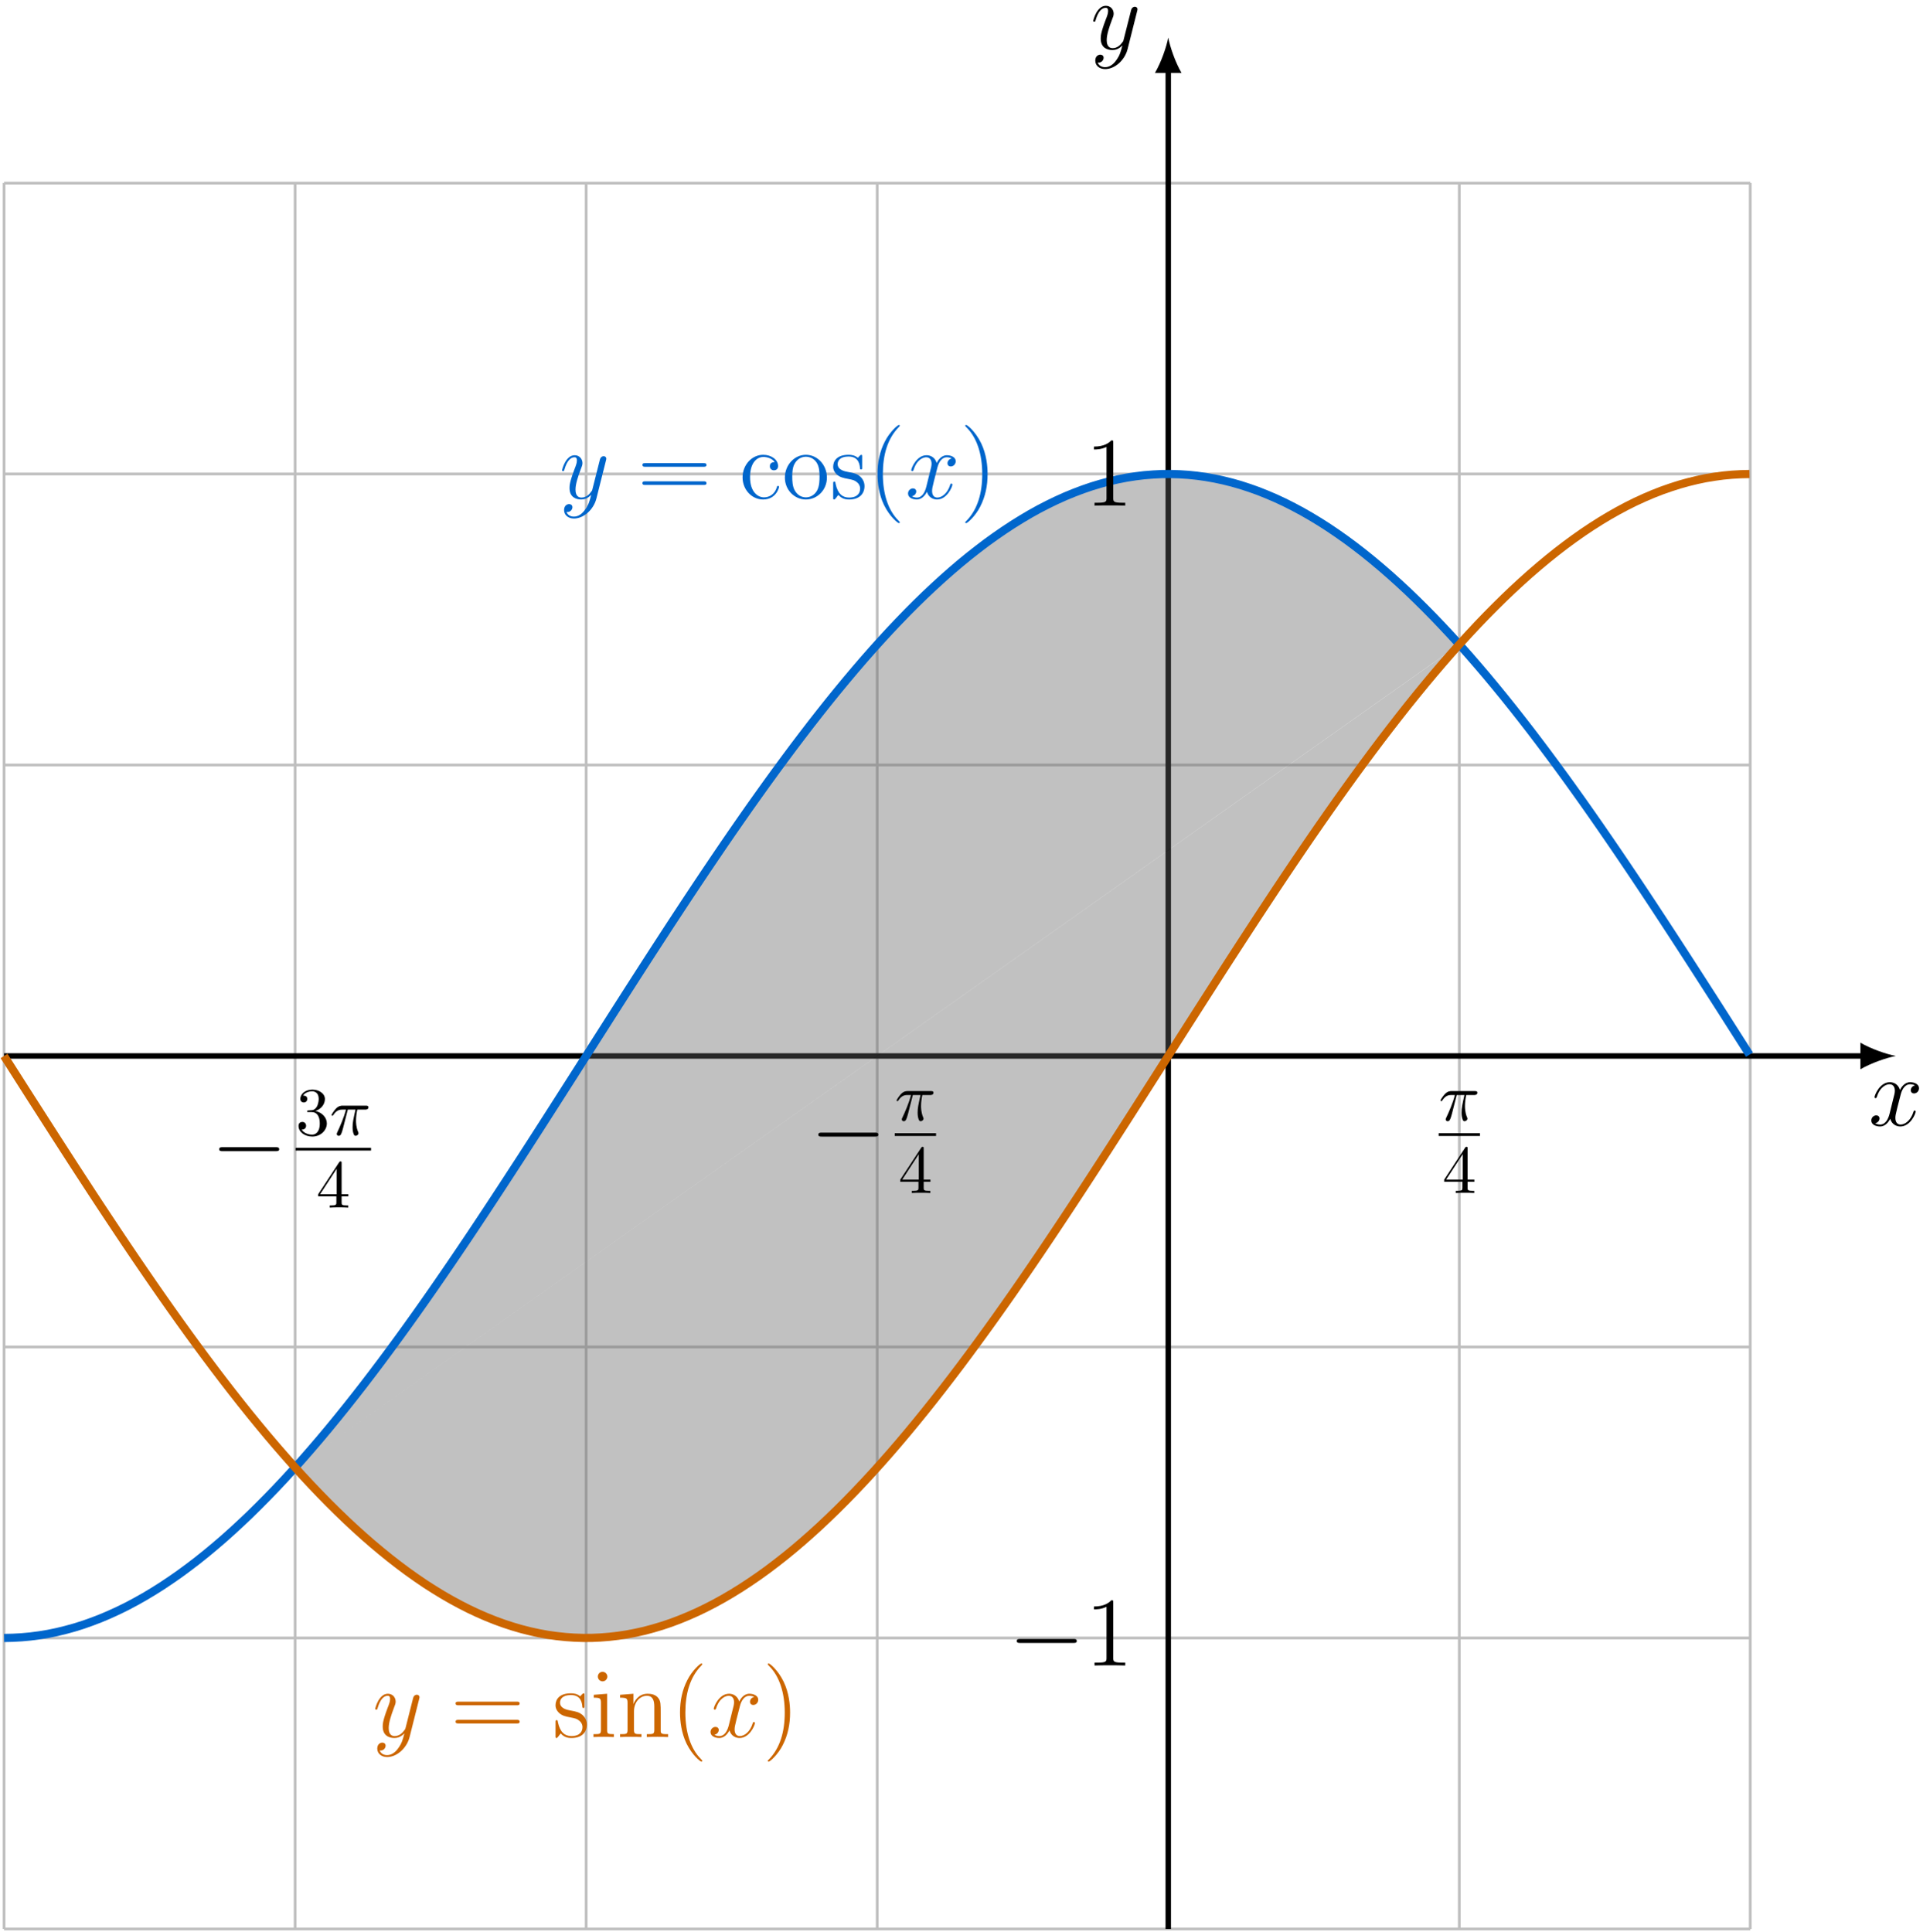 <?xml version="1.0" encoding="UTF-8"?>
<svg xmlns="http://www.w3.org/2000/svg" xmlns:xlink="http://www.w3.org/1999/xlink" width="281.963" height="282.256" viewBox="0 0 281.963 282.256">
<defs>
<g>
<g id="glyph-0-0">
<path d="M 6.797 -5.859 C 6.344 -5.766 6.172 -5.422 6.172 -5.156 C 6.172 -4.812 6.438 -4.688 6.641 -4.688 C 7.078 -4.688 7.375 -5.062 7.375 -5.453 C 7.375 -6.047 6.688 -6.328 6.078 -6.328 C 5.203 -6.328 4.719 -5.469 4.594 -5.188 C 4.266 -6.266 3.375 -6.328 3.109 -6.328 C 1.656 -6.328 0.875 -4.453 0.875 -4.125 C 0.875 -4.078 0.938 -4 1.031 -4 C 1.141 -4 1.172 -4.094 1.203 -4.141 C 1.688 -5.734 2.656 -6.031 3.062 -6.031 C 3.719 -6.031 3.844 -5.438 3.844 -5.094 C 3.844 -4.781 3.766 -4.453 3.578 -3.766 L 3.094 -1.797 C 2.891 -0.938 2.469 -0.141 1.703 -0.141 C 1.641 -0.141 1.281 -0.141 0.969 -0.328 C 1.484 -0.438 1.609 -0.859 1.609 -1.031 C 1.609 -1.312 1.391 -1.484 1.125 -1.484 C 0.781 -1.484 0.406 -1.188 0.406 -0.734 C 0.406 -0.125 1.078 0.141 1.688 0.141 C 2.375 0.141 2.875 -0.406 3.172 -0.984 C 3.406 -0.141 4.109 0.141 4.641 0.141 C 6.109 0.141 6.891 -1.734 6.891 -2.047 C 6.891 -2.125 6.828 -2.188 6.734 -2.188 C 6.609 -2.188 6.594 -2.109 6.562 -2 C 6.172 -0.734 5.328 -0.141 4.688 -0.141 C 4.188 -0.141 3.922 -0.516 3.922 -1.109 C 3.922 -1.422 3.969 -1.656 4.203 -2.594 L 4.703 -4.547 C 4.922 -5.406 5.406 -6.031 6.062 -6.031 C 6.094 -6.031 6.5 -6.031 6.797 -5.859 Z M 6.797 -5.859 "/>
</g>
<g id="glyph-0-1">
<path d="M 3.766 1.609 C 3.391 2.156 2.828 2.641 2.125 2.641 C 1.953 2.641 1.266 2.609 1.047 1.953 C 1.094 1.969 1.156 1.969 1.188 1.969 C 1.625 1.969 1.906 1.594 1.906 1.266 C 1.906 0.938 1.641 0.812 1.422 0.812 C 1.188 0.812 0.688 0.984 0.688 1.688 C 0.688 2.422 1.312 2.922 2.125 2.922 C 3.562 2.922 5 1.609 5.406 0.016 L 6.812 -5.578 C 6.828 -5.656 6.859 -5.734 6.859 -5.828 C 6.859 -6.031 6.688 -6.188 6.469 -6.188 C 6.344 -6.188 6.031 -6.125 5.922 -5.688 L 4.859 -1.484 C 4.797 -1.219 4.797 -1.188 4.672 -1.031 C 4.391 -0.625 3.922 -0.141 3.234 -0.141 C 2.422 -0.141 2.359 -0.938 2.359 -1.312 C 2.359 -2.141 2.734 -3.234 3.125 -4.281 C 3.281 -4.688 3.375 -4.891 3.375 -5.172 C 3.375 -5.781 2.938 -6.328 2.234 -6.328 C 0.922 -6.328 0.391 -4.25 0.391 -4.125 C 0.391 -4.078 0.438 -4 0.547 -4 C 0.672 -4 0.688 -4.062 0.75 -4.266 C 1.094 -5.469 1.641 -6.031 2.188 -6.031 C 2.328 -6.031 2.562 -6.031 2.562 -5.562 C 2.562 -5.188 2.406 -4.781 2.188 -4.234 C 1.484 -2.359 1.484 -1.875 1.484 -1.531 C 1.484 -0.172 2.469 0.141 3.188 0.141 C 3.594 0.141 4.109 0.016 4.625 -0.516 L 4.641 -0.5 C 4.422 0.344 4.281 0.906 3.766 1.609 Z M 3.766 1.609 "/>
</g>
<g id="glyph-1-0">
<path d="M 9.688 -4.641 C 9.891 -4.641 10.141 -4.641 10.141 -4.906 C 10.141 -5.172 9.891 -5.172 9.688 -5.172 L 1.234 -5.172 C 1.031 -5.172 0.781 -5.172 0.781 -4.922 C 0.781 -4.641 1.016 -4.641 1.234 -4.641 Z M 9.688 -1.984 C 9.891 -1.984 10.141 -1.984 10.141 -2.234 C 10.141 -2.516 9.891 -2.516 9.688 -2.516 L 1.234 -2.516 C 1.031 -2.516 0.781 -2.516 0.781 -2.25 C 0.781 -1.984 1.016 -1.984 1.234 -1.984 Z M 9.688 -1.984 "/>
</g>
<g id="glyph-1-1">
<path d="M 5.188 -5.312 C 5.016 -5.312 4.484 -5.312 4.484 -4.719 C 4.484 -4.375 4.734 -4.125 5.078 -4.125 C 5.406 -4.125 5.688 -4.328 5.688 -4.75 C 5.688 -5.703 4.672 -6.391 3.516 -6.391 C 1.844 -6.391 0.5 -4.906 0.5 -3.094 C 0.5 -1.266 1.875 0.141 3.5 0.141 C 5.391 0.141 5.828 -1.578 5.828 -1.703 C 5.828 -1.844 5.719 -1.844 5.688 -1.844 C 5.547 -1.844 5.531 -1.797 5.5 -1.625 C 5.172 -0.609 4.406 -0.172 3.625 -0.172 C 2.75 -0.172 1.594 -0.938 1.594 -3.109 C 1.594 -5.5 2.812 -6.078 3.531 -6.078 C 4.078 -6.078 4.859 -5.859 5.188 -5.312 Z M 5.188 -5.312 "/>
</g>
<g id="glyph-1-2">
<path d="M 6.578 -3.062 C 6.578 -4.922 5.172 -6.391 3.516 -6.391 C 1.797 -6.391 0.438 -4.875 0.438 -3.062 C 0.438 -1.234 1.859 0.141 3.5 0.141 C 5.188 0.141 6.578 -1.266 6.578 -3.062 Z M 3.516 -0.172 C 2.984 -0.172 2.344 -0.406 1.922 -1.109 C 1.531 -1.75 1.516 -2.594 1.516 -3.203 C 1.516 -3.75 1.516 -4.625 1.969 -5.266 C 2.359 -5.875 3 -6.109 3.5 -6.109 C 4.062 -6.109 4.656 -5.859 5.047 -5.297 C 5.5 -4.641 5.5 -3.734 5.5 -3.203 C 5.5 -2.703 5.5 -1.812 5.125 -1.141 C 4.719 -0.438 4.062 -0.172 3.516 -0.172 Z M 3.516 -0.172 "/>
</g>
<g id="glyph-1-3">
<path d="M 4.703 -6.062 C 4.703 -6.328 4.703 -6.391 4.562 -6.391 C 4.453 -6.391 4.172 -6.078 4.078 -5.953 C 3.625 -6.312 3.188 -6.391 2.719 -6.391 C 0.984 -6.391 0.469 -5.453 0.469 -4.656 C 0.469 -4.5 0.469 -4 1.016 -3.5 C 1.484 -3.094 1.969 -3 2.625 -2.875 C 3.406 -2.719 3.594 -2.672 3.953 -2.375 C 4.219 -2.172 4.406 -1.844 4.406 -1.453 C 4.406 -0.828 4.047 -0.141 2.781 -0.141 C 1.844 -0.141 1.141 -0.688 0.828 -2.125 C 0.781 -2.375 0.781 -2.391 0.766 -2.406 C 0.734 -2.469 0.672 -2.469 0.625 -2.469 C 0.469 -2.469 0.469 -2.391 0.469 -2.141 L 0.469 -0.188 C 0.469 0.078 0.469 0.141 0.609 0.141 C 0.688 0.141 0.703 0.125 0.953 -0.172 C 1.016 -0.266 1.016 -0.297 1.234 -0.531 C 1.781 0.141 2.547 0.141 2.797 0.141 C 4.297 0.141 5.047 -0.688 5.047 -1.828 C 5.047 -2.594 4.578 -3.062 4.453 -3.188 C 3.938 -3.625 3.547 -3.719 2.594 -3.891 C 2.172 -3.969 1.125 -4.172 1.125 -5.031 C 1.125 -5.484 1.422 -6.141 2.719 -6.141 C 4.281 -6.141 4.359 -4.812 4.391 -4.359 C 4.406 -4.25 4.5 -4.25 4.547 -4.25 C 4.703 -4.25 4.703 -4.312 4.703 -4.578 Z M 4.703 -6.062 "/>
</g>
<g id="glyph-1-4">
<path d="M 4.656 3.484 C 4.656 3.438 4.656 3.406 4.422 3.172 C 2.984 1.719 2.188 -0.641 2.188 -3.578 C 2.188 -6.359 2.859 -8.75 4.516 -10.438 C 4.656 -10.578 4.656 -10.594 4.656 -10.641 C 4.656 -10.734 4.594 -10.75 4.531 -10.75 C 4.344 -10.75 3.172 -9.719 2.469 -8.312 C 1.734 -6.875 1.406 -5.328 1.406 -3.578 C 1.406 -2.297 1.609 -0.594 2.359 0.953 C 3.203 2.672 4.375 3.594 4.531 3.594 C 4.594 3.594 4.656 3.578 4.656 3.484 Z M 4.656 3.484 "/>
</g>
<g id="glyph-1-5">
<path d="M 4.047 -3.578 C 4.047 -4.656 3.906 -6.438 3.094 -8.109 C 2.25 -9.828 1.078 -10.75 0.922 -10.75 C 0.859 -10.75 0.781 -10.734 0.781 -10.641 C 0.781 -10.594 0.781 -10.578 1.031 -10.328 C 2.469 -8.875 3.266 -6.516 3.266 -3.578 C 3.266 -0.797 2.594 1.594 0.938 3.281 C 0.781 3.406 0.781 3.438 0.781 3.484 C 0.781 3.578 0.859 3.594 0.922 3.594 C 1.109 3.594 2.281 2.562 2.984 1.156 C 3.719 -0.297 4.047 -1.844 4.047 -3.578 Z M 4.047 -3.578 "/>
</g>
<g id="glyph-1-6">
<path d="M 2.5 -8.828 C 2.5 -9.203 2.188 -9.531 1.797 -9.531 C 1.422 -9.531 1.109 -9.234 1.109 -8.844 C 1.109 -8.422 1.453 -8.141 1.797 -8.141 C 2.234 -8.141 2.5 -8.516 2.5 -8.828 Z M 0.516 -6.172 L 0.516 -5.75 C 1.438 -5.75 1.562 -5.672 1.562 -4.969 L 1.562 -1.062 C 1.562 -0.422 1.406 -0.422 0.469 -0.422 L 0.469 0 C 0.875 -0.031 1.562 -0.031 1.984 -0.031 C 2.141 -0.031 2.969 -0.031 3.453 0 L 3.453 -0.422 C 2.531 -0.422 2.469 -0.484 2.469 -1.047 L 2.469 -6.328 Z M 0.516 -6.172 "/>
</g>
<g id="glyph-1-7">
<path d="M 6.391 -3.484 C 6.391 -4.812 6.391 -5.219 6.047 -5.688 C 5.641 -6.234 4.969 -6.328 4.469 -6.328 C 3.078 -6.328 2.531 -5.141 2.422 -4.844 L 2.406 -4.844 L 2.406 -6.328 L 0.453 -6.172 L 0.453 -5.75 C 1.438 -5.75 1.547 -5.656 1.547 -4.953 L 1.547 -1.062 C 1.547 -0.422 1.391 -0.422 0.453 -0.422 L 0.453 0 C 0.828 -0.031 1.609 -0.031 2.016 -0.031 C 2.422 -0.031 3.203 -0.031 3.578 0 L 3.578 -0.422 C 2.656 -0.422 2.484 -0.422 2.484 -1.062 L 2.484 -3.734 C 2.484 -5.234 3.469 -6.031 4.359 -6.031 C 5.25 -6.031 5.453 -5.312 5.453 -4.438 L 5.453 -1.062 C 5.453 -0.422 5.297 -0.422 4.359 -0.422 L 4.359 0 C 4.734 -0.031 5.516 -0.031 5.906 -0.031 C 6.328 -0.031 7.094 -0.031 7.469 0 L 7.469 -0.422 C 6.75 -0.422 6.391 -0.422 6.391 -0.844 Z M 6.391 -3.484 "/>
</g>
<g id="glyph-1-8">
<path d="M 4.125 -9.188 C 4.125 -9.531 4.125 -9.531 3.844 -9.531 C 3.5 -9.156 2.781 -8.625 1.312 -8.625 L 1.312 -8.203 C 1.641 -8.203 2.359 -8.203 3.141 -8.578 L 3.141 -1.109 C 3.141 -0.594 3.094 -0.422 1.844 -0.422 L 1.391 -0.422 L 1.391 0 C 1.781 -0.031 3.172 -0.031 3.641 -0.031 C 4.109 -0.031 5.5 -0.031 5.875 0 L 5.875 -0.422 L 5.438 -0.422 C 4.172 -0.422 4.125 -0.594 4.125 -1.109 Z M 4.125 -9.188 "/>
</g>
<g id="glyph-2-0">
<path d="M 9.453 -3.297 C 9.703 -3.297 9.953 -3.297 9.953 -3.578 C 9.953 -3.875 9.703 -3.875 9.453 -3.875 L 1.688 -3.875 C 1.453 -3.875 1.188 -3.875 1.188 -3.578 C 1.188 -3.297 1.453 -3.297 1.688 -3.297 Z M 9.453 -3.297 "/>
</g>
<g id="glyph-3-0">
<path d="M 2.891 -3.516 C 3.703 -3.781 4.281 -4.469 4.281 -5.266 C 4.281 -6.078 3.406 -6.641 2.453 -6.641 C 1.453 -6.641 0.688 -6.047 0.688 -5.281 C 0.688 -4.953 0.906 -4.766 1.203 -4.766 C 1.5 -4.766 1.703 -4.984 1.703 -5.281 C 1.703 -5.766 1.234 -5.766 1.094 -5.766 C 1.391 -6.266 2.047 -6.391 2.406 -6.391 C 2.828 -6.391 3.375 -6.172 3.375 -5.281 C 3.375 -5.156 3.344 -4.578 3.094 -4.141 C 2.797 -3.656 2.453 -3.625 2.203 -3.625 C 2.125 -3.609 1.891 -3.594 1.812 -3.594 C 1.734 -3.578 1.672 -3.562 1.672 -3.469 C 1.672 -3.359 1.734 -3.359 1.906 -3.359 L 2.344 -3.359 C 3.156 -3.359 3.531 -2.688 3.531 -1.703 C 3.531 -0.344 2.844 -0.062 2.406 -0.062 C 1.969 -0.062 1.219 -0.234 0.875 -0.812 C 1.219 -0.766 1.531 -0.984 1.531 -1.359 C 1.531 -1.719 1.266 -1.922 0.984 -1.922 C 0.734 -1.922 0.422 -1.781 0.422 -1.344 C 0.422 -0.438 1.344 0.219 2.438 0.219 C 3.656 0.219 4.562 -0.688 4.562 -1.703 C 4.562 -2.516 3.922 -3.297 2.891 -3.516 Z M 2.891 -3.516 "/>
</g>
<g id="glyph-3-1">
<path d="M 2.938 -1.641 L 2.938 -0.781 C 2.938 -0.422 2.906 -0.312 2.172 -0.312 L 1.969 -0.312 L 1.969 0 C 2.375 -0.031 2.891 -0.031 3.312 -0.031 C 3.734 -0.031 4.25 -0.031 4.672 0 L 4.672 -0.312 L 4.453 -0.312 C 3.719 -0.312 3.703 -0.422 3.703 -0.781 L 3.703 -1.641 L 4.688 -1.641 L 4.688 -1.953 L 3.703 -1.953 L 3.703 -6.484 C 3.703 -6.688 3.703 -6.75 3.531 -6.75 C 3.453 -6.75 3.422 -6.75 3.344 -6.625 L 0.281 -1.953 L 0.281 -1.641 Z M 2.984 -1.953 L 0.562 -1.953 L 2.984 -5.672 Z M 2.984 -1.953 "/>
</g>
<g id="glyph-4-0">
<path d="M 2.641 -3.719 L 3.766 -3.719 C 3.438 -2.25 3.344 -1.812 3.344 -1.141 C 3.344 -1 3.344 -0.734 3.422 -0.391 C 3.531 0.047 3.641 0.109 3.781 0.109 C 3.984 0.109 4.203 -0.062 4.203 -0.266 C 4.203 -0.328 4.203 -0.344 4.141 -0.484 C 3.844 -1.203 3.844 -1.859 3.844 -2.141 C 3.844 -2.656 3.922 -3.203 4.031 -3.719 L 5.156 -3.719 C 5.297 -3.719 5.656 -3.719 5.656 -4.062 C 5.656 -4.297 5.438 -4.297 5.25 -4.297 L 1.906 -4.297 C 1.688 -4.297 1.312 -4.297 0.875 -3.828 C 0.531 -3.438 0.266 -2.984 0.266 -2.938 C 0.266 -2.922 0.266 -2.828 0.391 -2.828 C 0.469 -2.828 0.484 -2.875 0.547 -2.953 C 1.031 -3.719 1.609 -3.719 1.812 -3.719 L 2.375 -3.719 C 2.062 -2.516 1.531 -1.312 1.109 -0.406 C 1.031 -0.25 1.031 -0.234 1.031 -0.156 C 1.031 0.031 1.188 0.109 1.312 0.109 C 1.609 0.109 1.688 -0.172 1.812 -0.531 C 1.953 -1 1.953 -1.016 2.078 -1.516 Z M 2.641 -3.719 "/>
</g>
</g>
<clipPath id="clip-0">
<path clip-rule="nonzero" d="M 0 26 L 256 26 L 256 282.258 L 0 282.258 Z M 0 26 "/>
</clipPath>
<clipPath id="clip-1">
<path clip-rule="nonzero" d="M 170 9 L 172 9 L 172 282.258 L 170 282.258 Z M 170 9 "/>
</clipPath>
</defs>
<g clip-path="url(#clip-0)">
<path fill="none" stroke-width="0.399" stroke-linecap="butt" stroke-linejoin="miter" stroke="rgb(75%, 75%, 75%)" stroke-opacity="1" stroke-miterlimit="10" d="M -170.082 -127.561 L 85.039 -127.561 M -170.082 -85.042 L 85.039 -85.042 M -170.082 -42.518 L 85.039 -42.518 M -170.082 0.001 L 85.039 0.001 M -170.082 42.521 L 85.039 42.521 M -170.082 85.04 L 85.039 85.04 M -170.082 127.544 L 85.039 127.544 M -170.082 -127.561 L -170.082 127.56 M -127.559 -127.561 L -127.559 127.56 M -85.039 -127.561 L -85.039 127.56 M -42.52 -127.561 L -42.52 127.56 M -0 -127.561 L -0 127.56 M 42.519 -127.561 L 42.519 127.56 M 85.027 -127.561 L 85.027 127.56 " transform="matrix(1, 0, 0, -1, 170.676, 154.298)"/>
</g>
<path fill="none" stroke-width="0.797" stroke-linecap="butt" stroke-linejoin="miter" stroke="rgb(0%, 0%, 0%)" stroke-opacity="1" stroke-miterlimit="10" d="M -170.082 0.001 L 101.636 0.001 " transform="matrix(1, 0, 0, -1, 170.676, 154.298)"/>
<path fill-rule="nonzero" fill="rgb(0%, 0%, 0%)" fill-opacity="1" d="M 276.977 154.297 C 275.594 154.039 273.352 153.262 271.797 152.355 L 271.797 156.242 C 273.352 155.336 275.594 154.559 276.977 154.297 "/>
<g fill="rgb(0%, 0%, 0%)" fill-opacity="1">
<use xlink:href="#glyph-0-0" x="272.984" y="164.46"/>
</g>
<g clip-path="url(#clip-1)">
<path fill="none" stroke-width="0.797" stroke-linecap="butt" stroke-linejoin="miter" stroke="rgb(0%, 0%, 0%)" stroke-opacity="1" stroke-miterlimit="10" d="M -0 -127.561 L -0 144.157 " transform="matrix(1, 0, 0, -1, 170.676, 154.298)"/>
</g>
<path fill-rule="nonzero" fill="rgb(0%, 0%, 0%)" fill-opacity="1" d="M 170.676 5.477 C 170.418 6.859 169.641 9.105 168.734 10.656 L 172.617 10.656 C 171.711 9.105 170.934 6.859 170.676 5.477 "/>
<g fill="rgb(0%, 0%, 0%)" fill-opacity="1">
<use xlink:href="#glyph-0-1" x="159.327" y="7.173"/>
</g>
<path fill-rule="nonzero" fill="rgb(40.001%, 40.001%, 40.001%)" fill-opacity="0.4" d="M 43.117 214.43 L 50.203 206.066 L 57.289 196.816 L 64.375 186.84 L 71.461 176.309 L 78.547 165.398 L 92.719 143.203 L 99.805 132.293 L 106.891 121.762 L 113.977 111.785 L 121.062 102.539 L 128.152 94.172 L 135.238 86.84 L 142.324 80.656 L 149.41 75.738 L 156.496 72.16 L 163.582 69.992 L 170.668 69.258 L 177.754 69.988 L 184.84 72.152 L 191.926 75.73 L 199.012 80.645 L 206.098 86.824 L 213.188 94.156 L 43.117 214.43 L 50.203 221.762 L 57.289 227.945 L 64.375 232.859 L 71.461 236.441 L 78.547 238.605 L 85.633 239.336 L 92.719 238.609 L 99.805 236.441 L 106.891 232.863 L 113.977 227.949 L 121.062 221.766 L 128.152 214.434 L 135.238 206.07 L 142.324 196.824 L 149.41 186.848 L 156.496 176.316 L 163.582 165.406 L 177.754 143.211 L 184.84 132.301 L 191.926 121.77 L 199.012 111.793 L 206.098 102.543 L 213.188 94.18 "/>
<path fill="none" stroke-width="1.196" stroke-linecap="butt" stroke-linejoin="miter" stroke="rgb(0%, 40.015%, 79.999%)" stroke-opacity="1" stroke-miterlimit="10" d="M -170.082 -85.042 C -170.082 -85.042 -169.156 -85.026 -168.801 -85.011 C -168.446 -84.999 -167.875 -84.968 -167.52 -84.94 C -167.164 -84.913 -166.594 -84.862 -166.238 -84.823 C -165.883 -84.784 -165.313 -84.706 -164.953 -84.655 C -164.598 -84.604 -164.028 -84.511 -163.672 -84.444 C -163.317 -84.378 -162.746 -84.261 -162.391 -84.182 C -162.035 -84.1 -161.465 -83.964 -161.11 -83.87 C -160.754 -83.78 -160.184 -83.624 -159.828 -83.518 C -159.473 -83.413 -158.903 -83.233 -158.547 -83.116 C -158.192 -82.995 -157.621 -82.796 -157.266 -82.663 C -156.91 -82.534 -156.34 -82.315 -155.985 -82.171 C -155.629 -82.03 -155.059 -81.784 -154.703 -81.628 C -154.348 -81.472 -153.778 -81.21 -153.422 -81.042 C -153.067 -80.874 -152.496 -80.597 -152.141 -80.413 C -151.785 -80.233 -151.215 -79.929 -150.86 -79.733 C -150.504 -79.538 -149.934 -79.218 -149.578 -79.011 C -149.223 -78.804 -148.653 -78.464 -148.297 -78.245 C -147.942 -78.026 -147.371 -77.667 -147.016 -77.436 C -146.66 -77.206 -146.09 -76.823 -145.735 -76.581 C -145.379 -76.339 -144.809 -75.94 -144.453 -75.686 C -144.098 -75.432 -143.528 -75.014 -143.172 -74.745 C -142.817 -74.479 -142.246 -74.046 -141.891 -73.768 C -141.535 -73.487 -140.965 -73.034 -140.61 -72.745 C -140.254 -72.456 -139.684 -71.979 -139.328 -71.679 C -138.973 -71.382 -138.403 -70.889 -138.047 -70.581 C -137.692 -70.268 -137.121 -69.761 -136.766 -69.436 C -136.41 -69.112 -135.84 -68.589 -135.485 -68.253 C -135.129 -67.921 -134.559 -67.378 -134.203 -67.038 C -133.848 -66.694 -133.278 -66.132 -132.922 -65.776 C -132.567 -65.425 -131.996 -64.847 -131.641 -64.483 C -131.285 -64.12 -130.715 -63.53 -130.356 -63.155 C -130 -62.784 -129.43 -62.171 -129.074 -61.788 C -128.719 -61.405 -128.149 -60.784 -127.793 -60.389 C -127.438 -59.995 -126.867 -59.358 -126.512 -58.956 C -126.156 -58.554 -125.586 -57.901 -125.231 -57.487 C -124.875 -57.077 -124.305 -56.409 -123.949 -55.991 C -123.594 -55.569 -123.024 -54.889 -122.668 -54.46 C -122.313 -54.03 -121.742 -53.335 -121.387 -52.897 C -121.031 -52.46 -120.461 -51.753 -120.106 -51.307 C -119.75 -50.862 -119.18 -50.143 -118.824 -49.686 C -118.469 -49.233 -117.899 -48.503 -117.543 -48.042 C -117.188 -47.581 -116.617 -46.835 -116.262 -46.366 C -115.906 -45.901 -115.336 -45.143 -114.981 -44.667 C -114.625 -44.19 -114.055 -43.425 -113.699 -42.94 C -113.344 -42.46 -112.774 -41.682 -112.418 -41.194 C -112.063 -40.706 -111.492 -39.917 -111.137 -39.421 C -110.781 -38.925 -110.211 -38.128 -109.856 -37.628 C -109.5 -37.128 -108.93 -36.319 -108.574 -35.811 C -108.219 -35.304 -107.649 -34.487 -107.293 -33.975 C -106.938 -33.464 -106.367 -32.639 -106.012 -32.12 C -105.656 -31.604 -105.086 -30.772 -104.731 -30.249 C -104.375 -29.725 -103.805 -28.886 -103.449 -28.358 C -103.094 -27.835 -102.524 -26.983 -102.168 -26.456 C -101.813 -25.925 -101.242 -25.069 -100.887 -24.534 C -100.531 -23.999 -99.961 -23.14 -99.606 -22.6 C -99.25 -22.061 -98.68 -21.194 -98.324 -20.651 C -97.969 -20.112 -97.399 -19.241 -97.043 -18.694 C -96.688 -18.151 -96.117 -17.272 -95.762 -16.725 C -95.403 -16.179 -94.832 -15.3 -94.477 -14.749 C -94.121 -14.198 -93.551 -13.315 -93.196 -12.761 C -92.84 -12.21 -92.27 -11.323 -91.914 -10.768 C -91.559 -10.214 -90.989 -9.323 -90.633 -8.768 C -90.278 -8.214 -89.707 -7.323 -89.352 -6.764 C -88.996 -6.21 -88.426 -5.315 -88.071 -4.757 C -87.715 -4.202 -87.145 -3.304 -86.789 -2.749 C -86.434 -2.19 -85.864 -1.296 -85.508 -0.737 C -85.153 -0.179 -84.582 0.72 -84.227 1.278 C -83.871 1.833 -83.301 2.728 -82.946 3.286 C -82.59 3.845 -82.02 4.739 -81.664 5.298 C -81.309 5.857 -80.739 6.747 -80.383 7.306 C -80.028 7.861 -79.457 8.751 -79.102 9.31 C -78.746 9.864 -78.176 10.751 -77.821 11.306 C -77.465 11.861 -76.895 12.747 -76.539 13.298 C -76.184 13.849 -75.614 14.732 -75.258 15.282 C -74.903 15.833 -74.332 16.712 -73.977 17.255 C -73.621 17.802 -73.051 18.681 -72.696 19.224 C -72.34 19.767 -71.77 20.638 -71.414 21.177 C -71.059 21.716 -70.489 22.583 -70.133 23.122 C -69.778 23.657 -69.207 24.521 -68.852 25.052 C -68.496 25.587 -67.926 26.439 -67.571 26.966 C -67.215 27.497 -66.645 28.345 -66.289 28.868 C -65.934 29.396 -65.364 30.232 -65.008 30.755 C -64.653 31.275 -64.082 32.107 -63.727 32.622 C -63.371 33.138 -62.801 33.962 -62.446 34.47 C -62.09 34.982 -61.52 35.794 -61.164 36.302 C -60.805 36.806 -60.235 37.611 -59.879 38.111 C -59.524 38.611 -58.953 39.407 -58.598 39.9 C -58.242 40.392 -57.672 41.181 -57.317 41.665 C -56.961 42.153 -56.391 42.927 -56.035 43.407 C -55.68 43.888 -55.11 44.653 -54.754 45.126 C -54.399 45.599 -53.828 46.353 -53.473 46.818 C -53.117 47.286 -52.547 48.028 -52.192 48.486 C -51.836 48.946 -51.266 49.677 -50.91 50.126 C -50.555 50.579 -49.985 51.294 -49.629 51.739 C -49.274 52.181 -48.703 52.884 -48.348 53.321 C -47.992 53.755 -47.422 54.446 -47.067 54.872 C -46.711 55.302 -46.141 55.978 -45.785 56.396 C -45.43 56.814 -44.86 57.478 -44.504 57.888 C -44.149 58.298 -43.578 58.946 -43.223 59.345 C -42.867 59.743 -42.297 60.376 -41.942 60.767 C -41.586 61.157 -41.016 61.778 -40.66 62.161 C -40.305 62.54 -39.735 63.142 -39.379 63.513 C -39.024 63.884 -38.453 64.474 -38.098 64.837 C -37.742 65.196 -37.172 65.771 -36.817 66.122 C -36.461 66.474 -35.891 67.025 -35.535 67.368 C -35.18 67.708 -34.61 68.247 -34.254 68.575 C -33.899 68.907 -33.328 69.427 -32.973 69.747 C -32.617 70.068 -32.047 70.571 -31.692 70.88 C -31.336 71.189 -30.766 71.673 -30.41 71.974 C -30.055 72.271 -29.485 72.736 -29.129 73.025 C -28.774 73.31 -28.203 73.759 -27.848 74.032 C -27.492 74.31 -26.922 74.743 -26.567 75.005 C -26.207 75.267 -25.637 75.681 -25.281 75.931 C -24.926 76.181 -24.356 76.575 -24 76.814 C -23.645 77.056 -23.074 77.431 -22.719 77.657 C -22.363 77.884 -21.793 78.239 -21.438 78.454 C -21.082 78.669 -20.512 79.005 -20.156 79.212 C -19.801 79.415 -19.231 79.732 -18.875 79.923 C -18.52 80.111 -17.949 80.407 -17.594 80.583 C -17.238 80.763 -16.668 81.04 -16.313 81.204 C -15.957 81.372 -15.387 81.626 -15.031 81.782 C -14.676 81.935 -14.106 82.169 -13.75 82.306 C -13.395 82.446 -12.824 82.665 -12.469 82.79 C -12.114 82.919 -11.543 83.114 -11.188 83.228 C -10.832 83.341 -10.262 83.513 -9.906 83.614 C -9.551 83.716 -8.981 83.872 -8.625 83.962 C -8.27 84.048 -7.699 84.181 -7.344 84.255 C -6.989 84.329 -6.418 84.443 -6.063 84.505 C -5.707 84.568 -5.137 84.657 -4.781 84.704 C -4.426 84.755 -3.856 84.821 -3.5 84.861 C -3.145 84.896 -2.574 84.939 -2.219 84.962 C -1.863 84.986 -1.293 85.017 -0.938 85.028 C -0.582 85.036 -0.012 85.04 0.344 85.036 C 0.699 85.032 1.269 85.017 1.625 84.997 C 1.98 84.982 2.551 84.946 2.906 84.915 C 3.261 84.884 3.832 84.825 4.187 84.782 C 4.543 84.739 5.113 84.657 5.469 84.603 C 5.824 84.548 6.394 84.446 6.75 84.376 C 7.105 84.306 7.676 84.185 8.031 84.103 C 8.386 84.017 8.957 83.876 9.316 83.782 C 9.672 83.685 10.242 83.525 10.597 83.415 C 10.953 83.306 11.523 83.118 11.879 82.997 C 12.234 82.876 12.804 82.673 13.16 82.54 C 13.515 82.407 14.086 82.177 14.441 82.028 C 14.797 81.884 15.367 81.634 15.722 81.478 C 16.078 81.318 16.648 81.052 17.004 80.88 C 17.359 80.708 17.929 80.419 18.285 80.232 C 18.64 80.048 19.211 79.739 19.566 79.544 C 19.922 79.345 20.492 79.021 20.847 78.81 C 21.203 78.599 21.773 78.251 22.129 78.032 C 22.484 77.81 23.054 77.443 23.41 77.212 C 23.765 76.978 24.336 76.591 24.691 76.345 C 25.047 76.099 25.617 75.693 25.972 75.439 C 26.328 75.181 26.898 74.759 27.254 74.489 C 27.609 74.22 28.179 73.778 28.535 73.497 C 28.89 73.216 29.461 72.755 29.816 72.462 C 30.172 72.169 30.742 71.693 31.097 71.388 C 31.453 71.087 32.023 70.591 32.379 70.275 C 32.734 69.962 33.304 69.446 33.66 69.122 C 34.015 68.798 34.586 68.271 34.941 67.935 C 35.297 67.599 35.867 67.048 36.222 66.7 C 36.578 66.353 37.148 65.79 37.504 65.435 C 37.859 65.079 38.429 64.497 38.785 64.13 C 39.14 63.767 39.711 63.165 40.066 62.79 C 40.422 62.415 40.992 61.802 41.347 61.419 C 41.703 61.032 42.273 60.403 42.629 60.009 C 42.984 59.611 43.554 58.97 43.914 58.564 C 44.269 58.157 44.84 57.501 45.195 57.087 C 45.551 56.673 46.121 56.005 46.476 55.583 C 46.832 55.157 47.402 54.474 47.758 54.04 C 48.113 53.611 48.683 52.915 49.039 52.474 C 49.394 52.036 49.965 51.321 50.32 50.876 C 50.676 50.427 51.246 49.704 51.601 49.247 C 51.957 48.794 52.527 48.06 52.883 47.595 C 53.238 47.134 53.808 46.384 54.164 45.911 C 54.519 45.443 55.09 44.681 55.445 44.204 C 55.801 43.728 56.371 42.958 56.726 42.474 C 57.082 41.989 57.652 41.208 58.008 40.72 C 58.363 40.228 58.933 39.435 59.289 38.939 C 59.644 38.443 60.215 37.642 60.57 37.142 C 60.926 36.638 61.496 35.829 61.851 35.321 C 62.207 34.81 62.777 33.993 63.133 33.478 C 63.488 32.966 64.058 32.138 64.414 31.618 C 64.769 31.099 65.34 30.267 65.695 29.743 C 66.051 29.22 66.621 28.376 66.976 27.849 C 67.332 27.321 67.902 26.47 68.258 25.939 C 68.613 25.407 69.183 24.552 69.539 24.017 C 69.894 23.478 70.465 22.618 70.82 22.079 C 71.176 21.536 71.746 20.669 72.101 20.126 C 72.457 19.583 73.027 18.712 73.383 18.165 C 73.738 17.622 74.308 16.743 74.664 16.196 C 75.019 15.646 75.59 14.767 75.945 14.216 C 76.301 13.665 76.871 12.778 77.226 12.228 C 77.582 11.673 78.152 10.786 78.508 10.232 C 78.867 9.677 79.437 8.786 79.793 8.232 C 80.148 7.677 80.719 6.782 81.074 6.228 C 81.429 5.669 82 4.775 82.355 4.216 C 82.711 3.661 83.281 2.763 83.636 2.204 C 83.992 1.65 84.918 0.196 84.918 0.196 " transform="matrix(1, 0, 0, -1, 170.676, 154.298)"/>
<path fill="none" stroke-width="1.196" stroke-linecap="butt" stroke-linejoin="miter" stroke="rgb(79.999%, 39.983%, 0%)" stroke-opacity="1" stroke-miterlimit="10" d="M -170.082 0.001 C -170.082 0.001 -169.156 -1.452 -168.801 -2.011 C -168.446 -2.569 -167.875 -3.468 -167.52 -4.022 C -167.164 -4.581 -166.594 -5.475 -166.238 -6.034 C -165.883 -6.589 -165.313 -7.483 -164.953 -8.038 C -164.598 -8.593 -164.028 -9.483 -163.672 -10.038 C -163.317 -10.593 -162.746 -11.479 -162.391 -12.034 C -162.035 -12.589 -161.465 -13.472 -161.11 -14.022 C -160.754 -14.573 -160.184 -15.456 -159.828 -16.007 C -159.473 -16.554 -158.903 -17.429 -158.547 -17.975 C -158.192 -18.522 -157.621 -19.397 -157.266 -19.94 C -156.91 -20.483 -156.34 -21.35 -155.985 -21.89 C -155.629 -22.429 -155.059 -23.292 -154.703 -23.827 C -154.348 -24.366 -153.778 -25.222 -153.422 -25.753 C -153.067 -26.288 -152.496 -27.136 -152.141 -27.667 C -151.785 -28.194 -151.215 -29.038 -150.86 -29.561 C -150.504 -30.085 -149.934 -30.917 -149.578 -31.436 C -149.223 -31.956 -148.653 -32.788 -148.297 -33.3 C -147.942 -33.815 -147.371 -34.632 -147.016 -35.143 C -146.66 -35.651 -146.09 -36.464 -145.735 -36.964 C -145.379 -37.468 -144.809 -38.272 -144.453 -38.768 C -144.098 -39.264 -143.528 -40.057 -143.172 -40.55 C -142.817 -41.038 -142.246 -41.823 -141.891 -42.307 C -141.535 -42.792 -140.965 -43.561 -140.61 -44.038 C -140.254 -44.518 -139.684 -45.276 -139.328 -45.749 C -138.973 -46.218 -138.403 -46.968 -138.047 -47.432 C -137.692 -47.893 -137.121 -48.632 -136.766 -49.089 C -136.41 -49.546 -135.84 -50.268 -135.485 -50.718 C -135.129 -51.167 -134.559 -51.882 -134.203 -52.319 C -133.848 -52.761 -133.278 -53.46 -132.922 -53.889 C -132.567 -54.323 -131.996 -55.011 -131.641 -55.432 C -131.285 -55.858 -130.715 -56.53 -130.356 -56.944 C -130 -57.362 -129.43 -58.018 -129.074 -58.421 C -128.719 -58.827 -128.149 -59.472 -127.793 -59.87 C -127.438 -60.264 -126.867 -60.897 -126.512 -61.284 C -126.156 -61.671 -125.586 -62.28 -125.231 -62.659 C -124.875 -63.034 -124.305 -63.636 -123.949 -64.003 C -123.594 -64.37 -123.024 -64.952 -122.668 -65.311 C -122.313 -65.667 -121.742 -66.233 -121.387 -66.581 C -121.031 -66.929 -120.461 -67.479 -120.106 -67.815 C -119.75 -68.151 -119.18 -68.682 -118.824 -69.011 C -118.469 -69.335 -117.899 -69.85 -117.543 -70.167 C -117.188 -70.483 -116.617 -70.979 -116.262 -71.284 C -115.906 -71.589 -115.336 -72.065 -114.981 -72.358 C -114.625 -72.655 -114.055 -73.116 -113.699 -73.397 C -113.344 -73.679 -112.774 -74.124 -112.418 -74.393 C -112.063 -74.667 -111.492 -75.089 -111.137 -75.347 C -110.781 -75.604 -110.211 -76.011 -109.856 -76.257 C -109.5 -76.507 -108.93 -76.893 -108.574 -77.132 C -108.219 -77.366 -107.649 -77.729 -107.293 -77.952 C -106.938 -78.175 -106.367 -78.526 -106.012 -78.737 C -105.656 -78.948 -105.086 -79.276 -104.731 -79.475 C -104.375 -79.675 -103.805 -79.983 -103.449 -80.167 C -103.094 -80.354 -102.524 -80.647 -102.168 -80.819 C -101.813 -80.991 -101.242 -81.261 -100.887 -81.421 C -100.531 -81.581 -99.961 -81.831 -99.606 -81.979 C -99.25 -82.128 -98.68 -82.358 -98.324 -82.491 C -97.969 -82.628 -97.399 -82.831 -97.043 -82.956 C -96.688 -83.077 -96.117 -83.264 -95.762 -83.374 C -95.403 -83.487 -94.832 -83.655 -94.477 -83.749 C -94.121 -83.847 -93.551 -83.987 -93.196 -84.073 C -92.84 -84.155 -92.27 -84.28 -91.914 -84.35 C -91.559 -84.421 -90.989 -84.526 -90.633 -84.585 C -90.278 -84.643 -89.707 -84.722 -89.352 -84.764 C -88.996 -84.811 -88.426 -84.87 -88.071 -84.901 C -87.715 -84.932 -87.145 -84.975 -86.789 -84.991 C -86.434 -85.011 -85.864 -85.03 -85.508 -85.034 C -85.153 -85.038 -84.582 -85.038 -84.227 -85.03 C -83.871 -85.018 -83.301 -84.995 -82.946 -84.972 C -82.59 -84.952 -82.02 -84.905 -81.664 -84.87 C -81.309 -84.835 -80.739 -84.772 -80.383 -84.722 C -80.028 -84.675 -79.457 -84.585 -79.102 -84.526 C -78.746 -84.464 -78.176 -84.354 -77.821 -84.28 C -77.465 -84.206 -76.895 -84.081 -76.539 -83.995 C -76.184 -83.905 -75.614 -83.753 -75.258 -83.651 C -74.903 -83.55 -74.332 -83.382 -73.977 -83.268 C -73.621 -83.155 -73.051 -82.964 -72.696 -82.839 C -72.34 -82.71 -71.77 -82.495 -71.414 -82.358 C -71.059 -82.218 -70.489 -81.983 -70.133 -81.831 C -69.778 -81.682 -69.207 -81.429 -68.852 -81.264 C -68.496 -81.1 -67.926 -80.823 -67.571 -80.647 C -67.215 -80.472 -66.645 -80.179 -66.289 -79.987 C -65.934 -79.8 -65.364 -79.483 -65.008 -79.28 C -64.653 -79.077 -64.082 -78.745 -63.727 -78.53 C -63.371 -78.315 -62.801 -77.964 -62.446 -77.737 C -62.09 -77.511 -61.52 -77.139 -61.164 -76.897 C -60.805 -76.659 -60.235 -76.268 -59.879 -76.018 C -59.524 -75.768 -58.953 -75.358 -58.598 -75.097 C -58.242 -74.835 -57.672 -74.401 -57.317 -74.128 C -56.961 -73.854 -56.391 -73.409 -56.035 -73.124 C -55.68 -72.839 -55.11 -72.374 -54.754 -72.077 C -54.399 -71.78 -53.828 -71.292 -53.473 -70.987 C -53.117 -70.679 -52.547 -70.179 -52.192 -69.858 C -51.836 -69.542 -51.266 -69.022 -50.91 -68.694 C -50.555 -68.362 -49.985 -67.823 -49.629 -67.483 C -49.274 -67.143 -48.703 -66.593 -48.348 -66.245 C -47.992 -65.893 -47.422 -65.323 -47.067 -64.964 C -46.711 -64.6 -46.141 -64.014 -45.785 -63.643 C -45.43 -63.272 -44.86 -62.675 -44.504 -62.292 C -44.149 -61.913 -43.578 -61.296 -43.223 -60.905 C -42.867 -60.514 -42.297 -59.882 -41.942 -59.483 C -41.586 -59.085 -41.016 -58.44 -40.66 -58.03 C -40.305 -57.624 -39.735 -56.96 -39.379 -56.542 C -39.024 -56.124 -38.453 -55.448 -38.098 -55.022 C -37.742 -54.597 -37.172 -53.909 -36.817 -53.472 C -36.461 -53.038 -35.891 -52.335 -35.535 -51.893 C -35.18 -51.448 -34.61 -50.733 -34.254 -50.284 C -33.899 -49.835 -33.328 -49.104 -32.973 -48.647 C -32.617 -48.19 -32.047 -47.448 -31.692 -46.983 C -31.336 -46.514 -30.766 -45.764 -30.41 -45.292 C -30.055 -44.819 -29.485 -44.057 -29.129 -43.577 C -28.774 -43.097 -28.203 -42.323 -27.848 -41.835 C -27.492 -41.35 -26.922 -40.565 -26.567 -40.073 C -26.207 -39.581 -25.637 -38.784 -25.281 -38.284 C -24.926 -37.788 -24.356 -36.983 -24 -36.475 C -23.645 -35.972 -23.074 -35.159 -22.719 -34.651 C -22.363 -34.139 -21.793 -33.315 -21.438 -32.8 C -21.082 -32.284 -20.512 -31.456 -20.156 -30.936 C -19.801 -30.417 -19.231 -29.577 -18.875 -29.054 C -18.52 -28.53 -17.949 -27.682 -17.594 -27.151 C -17.238 -26.624 -16.668 -25.772 -16.313 -25.237 C -15.957 -24.706 -15.387 -23.847 -15.031 -23.307 C -14.676 -22.772 -14.106 -21.905 -13.75 -21.366 C -13.395 -20.823 -12.824 -19.956 -12.469 -19.413 C -12.114 -18.87 -11.543 -17.995 -11.188 -17.448 C -10.832 -16.901 -10.262 -16.022 -9.906 -15.472 C -9.551 -14.925 -8.981 -14.042 -8.625 -13.491 C -8.27 -12.94 -7.699 -12.05 -7.344 -11.499 C -6.989 -10.944 -6.418 -10.057 -6.063 -9.503 C -5.707 -8.948 -5.137 -8.054 -4.781 -7.499 C -4.426 -6.944 -3.856 -6.05 -3.5 -5.491 C -3.145 -4.936 -2.574 -4.038 -2.219 -3.483 C -1.863 -2.925 -1.293 -2.03 -0.938 -1.472 C -0.582 -0.913 -0.012 -0.018 0.344 0.54 C 0.699 1.099 1.269 1.993 1.625 2.552 C 1.98 3.111 2.551 4.005 2.906 4.564 C 3.261 5.122 3.832 6.017 4.187 6.571 C 4.543 7.13 5.113 8.021 5.469 8.575 C 5.824 9.13 6.394 10.025 6.75 10.575 C 7.105 11.13 7.676 12.017 8.031 12.571 C 8.386 13.122 8.957 14.009 9.316 14.56 C 9.672 15.107 10.242 15.989 10.597 16.536 C 10.953 17.083 11.523 17.958 11.879 18.505 C 12.234 19.048 12.804 19.923 13.16 20.466 C 13.515 21.005 14.086 21.872 14.441 22.411 C 14.797 22.95 15.367 23.814 15.722 24.349 C 16.078 24.884 16.648 25.739 17.004 26.271 C 17.359 26.802 17.929 27.65 18.285 28.177 C 18.64 28.704 19.211 29.544 19.566 30.068 C 19.922 30.591 20.492 31.423 20.847 31.943 C 21.203 32.458 21.773 33.282 22.129 33.798 C 22.484 34.31 23.054 35.126 23.41 35.634 C 23.765 36.142 24.336 36.95 24.691 37.454 C 25.047 37.954 25.617 38.751 25.972 39.247 C 26.328 39.743 26.898 40.532 27.254 41.025 C 27.609 41.513 28.179 42.29 28.535 42.775 C 28.89 43.259 29.461 44.025 29.816 44.501 C 30.172 44.978 30.742 45.736 31.097 46.204 C 31.453 46.673 32.023 47.419 32.379 47.88 C 32.734 48.341 33.304 49.075 33.66 49.528 C 34.015 49.986 34.586 50.708 34.941 51.153 C 35.297 51.599 35.867 52.306 36.222 52.743 C 36.578 53.181 37.148 53.88 37.504 54.31 C 37.859 54.739 38.429 55.423 38.785 55.845 C 39.14 56.267 39.711 56.931 40.066 57.345 C 40.422 57.755 40.992 58.411 41.347 58.818 C 41.703 59.22 42.273 59.857 42.629 60.251 C 42.984 60.646 43.554 61.271 43.914 61.653 C 44.269 62.04 44.84 62.65 45.195 63.025 C 45.551 63.4 46.121 63.993 46.476 64.357 C 46.832 64.724 47.402 65.298 47.758 65.653 C 48.113 66.009 48.683 66.571 49.039 66.915 C 49.394 67.263 49.965 67.806 50.32 68.138 C 50.676 68.474 51.246 68.997 51.601 69.321 C 51.957 69.646 52.527 70.157 52.883 70.47 C 53.238 70.782 53.808 71.275 54.164 71.575 C 54.519 71.876 55.09 72.353 55.445 72.642 C 55.801 72.935 56.371 73.392 56.726 73.669 C 57.082 73.95 57.652 74.384 58.008 74.653 C 58.363 74.919 58.933 75.341 59.289 75.595 C 59.644 75.853 60.215 76.255 60.57 76.497 C 60.926 76.739 61.496 77.122 61.851 77.353 C 62.207 77.587 62.777 77.95 63.133 78.169 C 63.488 78.388 64.058 78.732 64.414 78.939 C 64.769 79.15 65.34 79.47 65.695 79.665 C 66.051 79.861 66.621 80.165 66.976 80.349 C 67.332 80.532 67.902 80.814 68.258 80.986 C 68.613 81.153 69.183 81.415 69.539 81.575 C 69.894 81.732 70.465 81.978 70.82 82.122 C 71.176 82.267 71.746 82.489 72.101 82.622 C 72.457 82.751 73.027 82.954 73.383 83.071 C 73.738 83.193 74.308 83.376 74.664 83.482 C 75.019 83.587 75.59 83.747 75.945 83.841 C 76.301 83.935 76.871 84.071 77.226 84.153 C 77.582 84.232 78.152 84.353 78.508 84.423 C 78.867 84.489 79.437 84.583 79.793 84.634 C 80.148 84.689 80.719 84.767 81.074 84.81 C 81.429 84.849 82 84.903 82.355 84.931 C 82.711 84.962 83.281 84.993 83.636 85.005 C 83.992 85.021 84.918 85.036 84.918 85.036 " transform="matrix(1, 0, 0, -1, 170.676, 154.298)"/>
<g fill="rgb(0%, 40.015%, 79.999%)" fill-opacity="1">
<use xlink:href="#glyph-0-1" x="81.722" y="72.846"/>
</g>
<g fill="rgb(0%, 40.015%, 79.999%)" fill-opacity="1">
<use xlink:href="#glyph-1-0" x="93.071" y="72.846"/>
</g>
<g fill="rgb(0%, 40.015%, 79.999%)" fill-opacity="1">
<use xlink:href="#glyph-1-1" x="107.985" y="72.846"/>
<use xlink:href="#glyph-1-2" x="114.229" y="72.846"/>
<use xlink:href="#glyph-1-3" x="121.253" y="72.846"/>
<use xlink:href="#glyph-1-4" x="126.793" y="72.846"/>
</g>
<g fill="rgb(0%, 40.015%, 79.999%)" fill-opacity="1">
<use xlink:href="#glyph-0-0" x="132.252" y="72.846"/>
</g>
<g fill="rgb(0%, 40.015%, 79.999%)" fill-opacity="1">
<use xlink:href="#glyph-1-5" x="140.235" y="72.846"/>
</g>
<g fill="rgb(79.999%, 39.983%, 0%)" fill-opacity="1">
<use xlink:href="#glyph-0-1" x="54.43" y="253.816"/>
</g>
<g fill="rgb(79.999%, 39.983%, 0%)" fill-opacity="1">
<use xlink:href="#glyph-1-0" x="65.779" y="253.816"/>
</g>
<g fill="rgb(79.999%, 39.983%, 0%)" fill-opacity="1">
<use xlink:href="#glyph-1-3" x="80.693" y="253.816"/>
<use xlink:href="#glyph-1-6" x="86.234" y="253.816"/>
<use xlink:href="#glyph-1-7" x="90.136" y="253.816"/>
<use xlink:href="#glyph-1-4" x="97.94" y="253.816"/>
</g>
<g fill="rgb(79.999%, 39.983%, 0%)" fill-opacity="1">
<use xlink:href="#glyph-0-0" x="103.399" y="253.816"/>
</g>
<g fill="rgb(79.999%, 39.983%, 0%)" fill-opacity="1">
<use xlink:href="#glyph-1-5" x="111.381" y="253.816"/>
</g>
<g fill="rgb(0%, 0%, 0%)" fill-opacity="1">
<use xlink:href="#glyph-2-0" x="30.834" y="171.504"/>
</g>
<g fill="rgb(0%, 0%, 0%)" fill-opacity="1">
<use xlink:href="#glyph-3-0" x="43.188" y="165.855"/>
</g>
<g fill="rgb(0%, 0%, 0%)" fill-opacity="1">
<use xlink:href="#glyph-4-0" x="48.169" y="165.855"/>
</g>
<path fill="none" stroke-width="0.398" stroke-linecap="butt" stroke-linejoin="miter" stroke="rgb(0%, 0%, 0%)" stroke-opacity="1" stroke-miterlimit="10" d="M -0.001 -0.001 L 11.019 -0.001 " transform="matrix(1, 0, 0, -1, 43.188, 167.917)"/>
<g fill="rgb(0%, 0%, 0%)" fill-opacity="1">
<use xlink:href="#glyph-3-1" x="46.206" y="176.451"/>
</g>
<g fill="rgb(0%, 0%, 0%)" fill-opacity="1">
<use xlink:href="#glyph-2-0" x="118.364" y="169.373"/>
</g>
<g fill="rgb(0%, 0%, 0%)" fill-opacity="1">
<use xlink:href="#glyph-4-0" x="130.718" y="163.724"/>
</g>
<path fill="none" stroke-width="0.398" stroke-linecap="butt" stroke-linejoin="miter" stroke="rgb(0%, 0%, 0%)" stroke-opacity="1" stroke-miterlimit="10" d="M 0.001 0.001 L 6.036 0.001 " transform="matrix(1, 0, 0, -1, 130.718, 165.786)"/>
<g fill="rgb(0%, 0%, 0%)" fill-opacity="1">
<use xlink:href="#glyph-3-1" x="131.245" y="174.32"/>
</g>
<g fill="rgb(0%, 0%, 0%)" fill-opacity="1">
<use xlink:href="#glyph-4-0" x="210.178" y="163.724"/>
</g>
<path fill="none" stroke-width="0.398" stroke-linecap="butt" stroke-linejoin="miter" stroke="rgb(0%, 0%, 0%)" stroke-opacity="1" stroke-miterlimit="10" d="M 0.002 0.001 L 6.037 0.001 " transform="matrix(1, 0, 0, -1, 210.178, 165.786)"/>
<g fill="rgb(0%, 0%, 0%)" fill-opacity="1">
<use xlink:href="#glyph-3-1" x="210.705" y="174.32"/>
</g>
<g fill="rgb(0%, 0%, 0%)" fill-opacity="1">
<use xlink:href="#glyph-1-8" x="158.516" y="73.881"/>
</g>
<g fill="rgb(0%, 0%, 0%)" fill-opacity="1">
<use xlink:href="#glyph-2-0" x="147.358" y="243.362"/>
</g>
<g fill="rgb(0%, 0%, 0%)" fill-opacity="1">
<use xlink:href="#glyph-1-8" x="158.516" y="243.362"/>
</g>
</svg>
